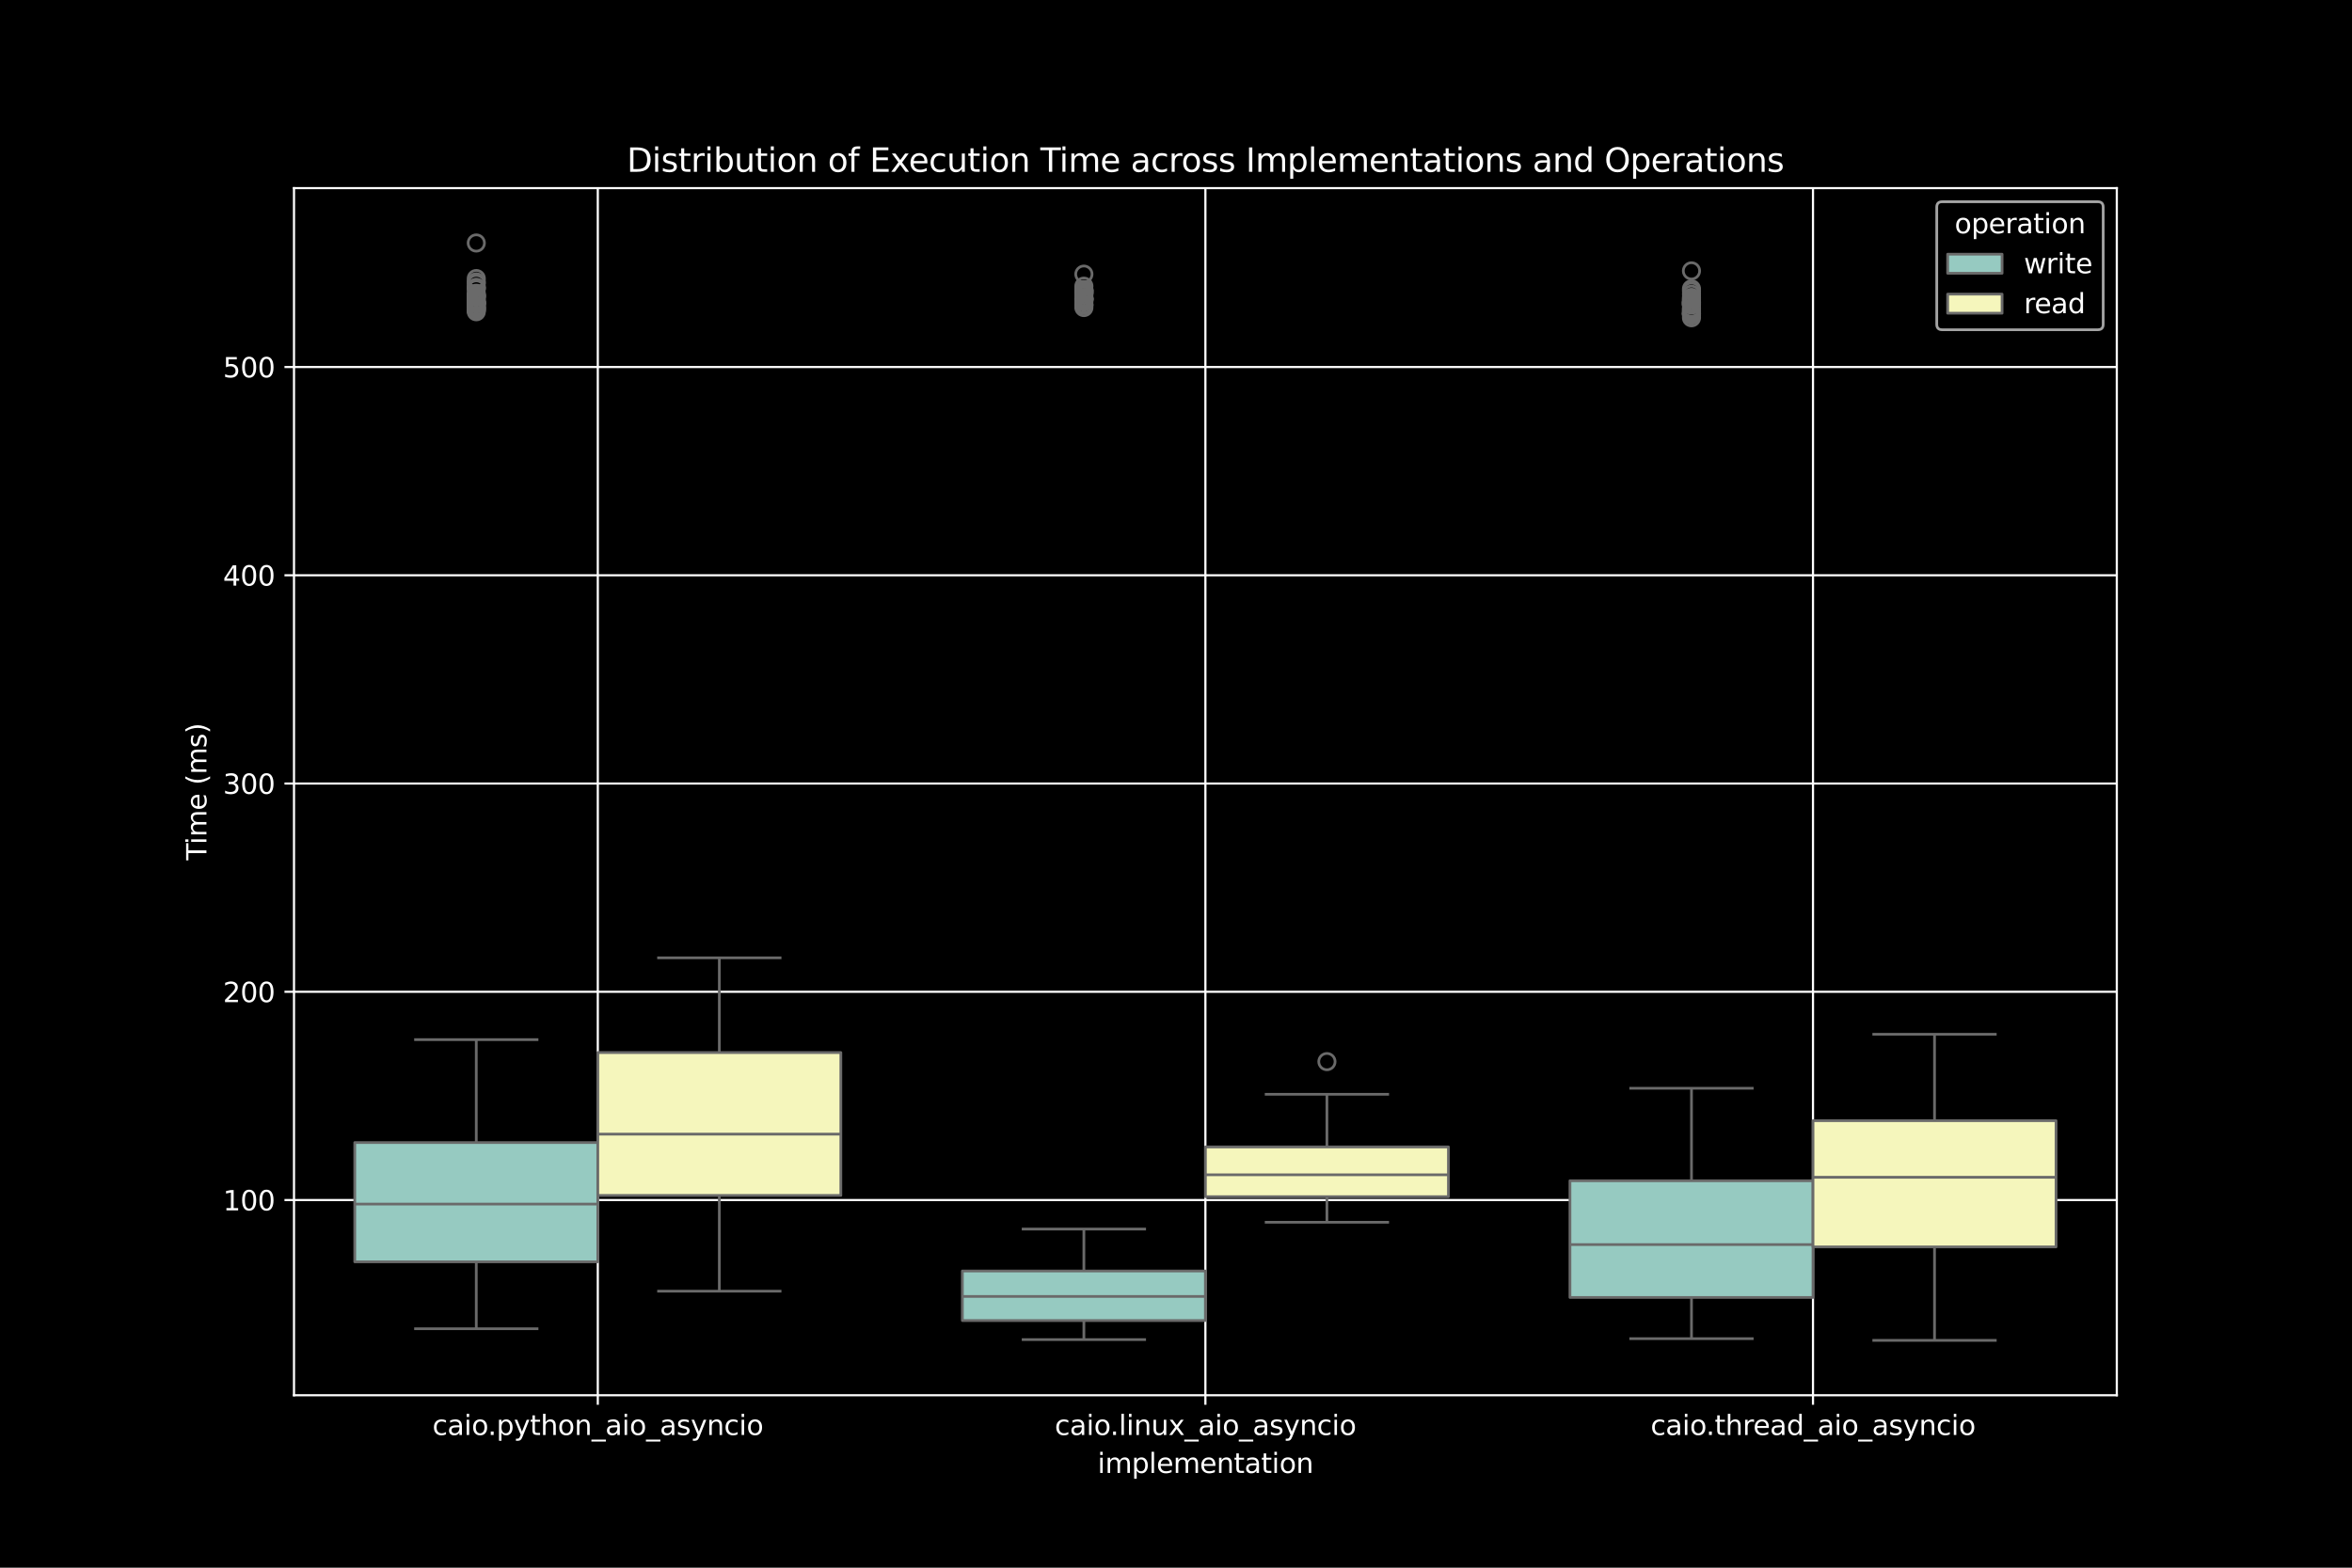<?xml version="1.0" encoding="utf-8" standalone="no"?>
<!DOCTYPE svg PUBLIC "-//W3C//DTD SVG 1.1//EN"
  "http://www.w3.org/Graphics/SVG/1.1/DTD/svg11.dtd">
<svg xmlns:xlink="http://www.w3.org/1999/xlink" width="864pt" height="576pt" viewBox="0 0 864 576" xmlns="http://www.w3.org/2000/svg" version="1.1">
 <defs>
  <style type="text/css">*{stroke-linejoin: round; stroke-linecap: butt}</style>
 </defs>
 <g id="figure_1">
  <g id="patch_1">
   <path d="M 0 576 
L 864 576 
L 864 0 
L 0 0 
z
"/>
  </g>
  <g id="axes_1">
   <g id="patch_2">
    <path d="M 108 512.64 
L 777.6 512.64 
L 777.6 69.12 
L 108 69.12 
z
"/>
   </g>
   <g id="patch_3">
    <path d="M 219.6 517.429 
L 219.6 517.429 
L 219.6 517.429 
L 219.6 517.429 
z
" clip-path="url(#pbfbbc18f3e)" style="fill: #96cac1; stroke: #6a6a6a; stroke-linejoin: miter"/>
   </g>
   <g id="patch_4">
    <path d="M 219.6 517.429 
L 219.6 517.429 
L 219.6 517.429 
L 219.6 517.429 
z
" clip-path="url(#pbfbbc18f3e)" style="fill: #f5f6bc; stroke: #6a6a6a; stroke-linejoin: miter"/>
   </g>
   <g id="matplotlib.axis_1">
    <g id="xtick_1">
     <g id="line2d_1">
      <path d="M 219.6 512.64 
L 219.6 69.12 
" clip-path="url(#pbfbbc18f3e)" style="fill: none; stroke: #ffffff; stroke-width: 0.8; stroke-linecap: square"/>
     </g>
     <g id="line2d_2">
      <defs>
       <path id="m6263dd789a" d="M 0 0 
L 0 3.5 
" style="stroke: #ffffff; stroke-width: 0.8"/>
      </defs>
      <g>
       <use xlink:href="#m6263dd789a" x="219.6" y="512.64" style="fill: #ffffff; stroke: #ffffff; stroke-width: 0.8"/>
      </g>
     </g>
     <g id="text_1">
      <!-- caio.python_aio_asyncio -->
      <g style="fill: #ffffff" transform="translate(158.839 527.238) scale(0.1 -0.1)">
       <defs>
        <path id="DejaVuSans-63" d="M 3122 3366 
L 3122 2828 
Q 2878 2963 2633 3030 
Q 2388 3097 2138 3097 
Q 1578 3097 1268 2742 
Q 959 2388 959 1747 
Q 959 1106 1268 751 
Q 1578 397 2138 397 
Q 2388 397 2633 464 
Q 2878 531 3122 666 
L 3122 134 
Q 2881 22 2623 -34 
Q 2366 -91 2075 -91 
Q 1284 -91 818 406 
Q 353 903 353 1747 
Q 353 2603 823 3093 
Q 1294 3584 2113 3584 
Q 2378 3584 2631 3529 
Q 2884 3475 3122 3366 
z
" transform="scale(0.016)"/>
        <path id="DejaVuSans-61" d="M 2194 1759 
Q 1497 1759 1228 1600 
Q 959 1441 959 1056 
Q 959 750 1161 570 
Q 1363 391 1709 391 
Q 2188 391 2477 730 
Q 2766 1069 2766 1631 
L 2766 1759 
L 2194 1759 
z
M 3341 1997 
L 3341 0 
L 2766 0 
L 2766 531 
Q 2569 213 2275 61 
Q 1981 -91 1556 -91 
Q 1019 -91 701 211 
Q 384 513 384 1019 
Q 384 1609 779 1909 
Q 1175 2209 1959 2209 
L 2766 2209 
L 2766 2266 
Q 2766 2663 2505 2880 
Q 2244 3097 1772 3097 
Q 1472 3097 1187 3025 
Q 903 2953 641 2809 
L 641 3341 
Q 956 3463 1253 3523 
Q 1550 3584 1831 3584 
Q 2591 3584 2966 3190 
Q 3341 2797 3341 1997 
z
" transform="scale(0.016)"/>
        <path id="DejaVuSans-69" d="M 603 3500 
L 1178 3500 
L 1178 0 
L 603 0 
L 603 3500 
z
M 603 4863 
L 1178 4863 
L 1178 4134 
L 603 4134 
L 603 4863 
z
" transform="scale(0.016)"/>
        <path id="DejaVuSans-6f" d="M 1959 3097 
Q 1497 3097 1228 2736 
Q 959 2375 959 1747 
Q 959 1119 1226 758 
Q 1494 397 1959 397 
Q 2419 397 2687 759 
Q 2956 1122 2956 1747 
Q 2956 2369 2687 2733 
Q 2419 3097 1959 3097 
z
M 1959 3584 
Q 2709 3584 3137 3096 
Q 3566 2609 3566 1747 
Q 3566 888 3137 398 
Q 2709 -91 1959 -91 
Q 1206 -91 779 398 
Q 353 888 353 1747 
Q 353 2609 779 3096 
Q 1206 3584 1959 3584 
z
" transform="scale(0.016)"/>
        <path id="DejaVuSans-2e" d="M 684 794 
L 1344 794 
L 1344 0 
L 684 0 
L 684 794 
z
" transform="scale(0.016)"/>
        <path id="DejaVuSans-70" d="M 1159 525 
L 1159 -1331 
L 581 -1331 
L 581 3500 
L 1159 3500 
L 1159 2969 
Q 1341 3281 1617 3432 
Q 1894 3584 2278 3584 
Q 2916 3584 3314 3078 
Q 3713 2572 3713 1747 
Q 3713 922 3314 415 
Q 2916 -91 2278 -91 
Q 1894 -91 1617 61 
Q 1341 213 1159 525 
z
M 3116 1747 
Q 3116 2381 2855 2742 
Q 2594 3103 2138 3103 
Q 1681 3103 1420 2742 
Q 1159 2381 1159 1747 
Q 1159 1113 1420 752 
Q 1681 391 2138 391 
Q 2594 391 2855 752 
Q 3116 1113 3116 1747 
z
" transform="scale(0.016)"/>
        <path id="DejaVuSans-79" d="M 2059 -325 
Q 1816 -950 1584 -1140 
Q 1353 -1331 966 -1331 
L 506 -1331 
L 506 -850 
L 844 -850 
Q 1081 -850 1212 -737 
Q 1344 -625 1503 -206 
L 1606 56 
L 191 3500 
L 800 3500 
L 1894 763 
L 2988 3500 
L 3597 3500 
L 2059 -325 
z
" transform="scale(0.016)"/>
        <path id="DejaVuSans-74" d="M 1172 4494 
L 1172 3500 
L 2356 3500 
L 2356 3053 
L 1172 3053 
L 1172 1153 
Q 1172 725 1289 603 
Q 1406 481 1766 481 
L 2356 481 
L 2356 0 
L 1766 0 
Q 1100 0 847 248 
Q 594 497 594 1153 
L 594 3053 
L 172 3053 
L 172 3500 
L 594 3500 
L 594 4494 
L 1172 4494 
z
" transform="scale(0.016)"/>
        <path id="DejaVuSans-68" d="M 3513 2113 
L 3513 0 
L 2938 0 
L 2938 2094 
Q 2938 2591 2744 2837 
Q 2550 3084 2163 3084 
Q 1697 3084 1428 2787 
Q 1159 2491 1159 1978 
L 1159 0 
L 581 0 
L 581 4863 
L 1159 4863 
L 1159 2956 
Q 1366 3272 1645 3428 
Q 1925 3584 2291 3584 
Q 2894 3584 3203 3211 
Q 3513 2838 3513 2113 
z
" transform="scale(0.016)"/>
        <path id="DejaVuSans-6e" d="M 3513 2113 
L 3513 0 
L 2938 0 
L 2938 2094 
Q 2938 2591 2744 2837 
Q 2550 3084 2163 3084 
Q 1697 3084 1428 2787 
Q 1159 2491 1159 1978 
L 1159 0 
L 581 0 
L 581 3500 
L 1159 3500 
L 1159 2956 
Q 1366 3272 1645 3428 
Q 1925 3584 2291 3584 
Q 2894 3584 3203 3211 
Q 3513 2838 3513 2113 
z
" transform="scale(0.016)"/>
        <path id="DejaVuSans-5f" d="M 3263 -1063 
L 3263 -1509 
L -63 -1509 
L -63 -1063 
L 3263 -1063 
z
" transform="scale(0.016)"/>
        <path id="DejaVuSans-73" d="M 2834 3397 
L 2834 2853 
Q 2591 2978 2328 3040 
Q 2066 3103 1784 3103 
Q 1356 3103 1142 2972 
Q 928 2841 928 2578 
Q 928 2378 1081 2264 
Q 1234 2150 1697 2047 
L 1894 2003 
Q 2506 1872 2764 1633 
Q 3022 1394 3022 966 
Q 3022 478 2636 193 
Q 2250 -91 1575 -91 
Q 1294 -91 989 -36 
Q 684 19 347 128 
L 347 722 
Q 666 556 975 473 
Q 1284 391 1588 391 
Q 1994 391 2212 530 
Q 2431 669 2431 922 
Q 2431 1156 2273 1281 
Q 2116 1406 1581 1522 
L 1381 1569 
Q 847 1681 609 1914 
Q 372 2147 372 2553 
Q 372 3047 722 3315 
Q 1072 3584 1716 3584 
Q 2034 3584 2315 3537 
Q 2597 3491 2834 3397 
z
" transform="scale(0.016)"/>
       </defs>
       <use xlink:href="#DejaVuSans-63"/>
       <use xlink:href="#DejaVuSans-61" x="54.98"/>
       <use xlink:href="#DejaVuSans-69" x="116.26"/>
       <use xlink:href="#DejaVuSans-6f" x="144.043"/>
       <use xlink:href="#DejaVuSans-2e" x="203.475"/>
       <use xlink:href="#DejaVuSans-70" x="235.262"/>
       <use xlink:href="#DejaVuSans-79" x="298.738"/>
       <use xlink:href="#DejaVuSans-74" x="357.918"/>
       <use xlink:href="#DejaVuSans-68" x="397.127"/>
       <use xlink:href="#DejaVuSans-6f" x="460.506"/>
       <use xlink:href="#DejaVuSans-6e" x="521.688"/>
       <use xlink:href="#DejaVuSans-5f" x="585.066"/>
       <use xlink:href="#DejaVuSans-61" x="635.066"/>
       <use xlink:href="#DejaVuSans-69" x="696.346"/>
       <use xlink:href="#DejaVuSans-6f" x="724.129"/>
       <use xlink:href="#DejaVuSans-5f" x="785.311"/>
       <use xlink:href="#DejaVuSans-61" x="835.311"/>
       <use xlink:href="#DejaVuSans-73" x="896.59"/>
       <use xlink:href="#DejaVuSans-79" x="948.689"/>
       <use xlink:href="#DejaVuSans-6e" x="1007.869"/>
       <use xlink:href="#DejaVuSans-63" x="1071.248"/>
       <use xlink:href="#DejaVuSans-69" x="1126.229"/>
       <use xlink:href="#DejaVuSans-6f" x="1154.012"/>
      </g>
     </g>
    </g>
    <g id="xtick_2">
     <g id="line2d_3">
      <path d="M 442.8 512.64 
L 442.8 69.12 
" clip-path="url(#pbfbbc18f3e)" style="fill: none; stroke: #ffffff; stroke-width: 0.8; stroke-linecap: square"/>
     </g>
     <g id="line2d_4">
      <g>
       <use xlink:href="#m6263dd789a" x="442.8" y="512.64" style="fill: #ffffff; stroke: #ffffff; stroke-width: 0.8"/>
      </g>
     </g>
     <g id="text_2">
      <!-- caio.linux_aio_asyncio -->
      <g style="fill: #ffffff" transform="translate(387.455 527.238) scale(0.1 -0.1)">
       <defs>
        <path id="DejaVuSans-6c" d="M 603 4863 
L 1178 4863 
L 1178 0 
L 603 0 
L 603 4863 
z
" transform="scale(0.016)"/>
        <path id="DejaVuSans-75" d="M 544 1381 
L 544 3500 
L 1119 3500 
L 1119 1403 
Q 1119 906 1312 657 
Q 1506 409 1894 409 
Q 2359 409 2629 706 
Q 2900 1003 2900 1516 
L 2900 3500 
L 3475 3500 
L 3475 0 
L 2900 0 
L 2900 538 
Q 2691 219 2414 64 
Q 2138 -91 1772 -91 
Q 1169 -91 856 284 
Q 544 659 544 1381 
z
M 1991 3584 
L 1991 3584 
z
" transform="scale(0.016)"/>
        <path id="DejaVuSans-78" d="M 3513 3500 
L 2247 1797 
L 3578 0 
L 2900 0 
L 1881 1375 
L 863 0 
L 184 0 
L 1544 1831 
L 300 3500 
L 978 3500 
L 1906 2253 
L 2834 3500 
L 3513 3500 
z
" transform="scale(0.016)"/>
       </defs>
       <use xlink:href="#DejaVuSans-63"/>
       <use xlink:href="#DejaVuSans-61" x="54.98"/>
       <use xlink:href="#DejaVuSans-69" x="116.26"/>
       <use xlink:href="#DejaVuSans-6f" x="144.043"/>
       <use xlink:href="#DejaVuSans-2e" x="203.475"/>
       <use xlink:href="#DejaVuSans-6c" x="235.262"/>
       <use xlink:href="#DejaVuSans-69" x="263.045"/>
       <use xlink:href="#DejaVuSans-6e" x="290.828"/>
       <use xlink:href="#DejaVuSans-75" x="354.207"/>
       <use xlink:href="#DejaVuSans-78" x="417.586"/>
       <use xlink:href="#DejaVuSans-5f" x="476.766"/>
       <use xlink:href="#DejaVuSans-61" x="526.766"/>
       <use xlink:href="#DejaVuSans-69" x="588.045"/>
       <use xlink:href="#DejaVuSans-6f" x="615.828"/>
       <use xlink:href="#DejaVuSans-5f" x="677.01"/>
       <use xlink:href="#DejaVuSans-61" x="727.01"/>
       <use xlink:href="#DejaVuSans-73" x="788.289"/>
       <use xlink:href="#DejaVuSans-79" x="840.389"/>
       <use xlink:href="#DejaVuSans-6e" x="899.568"/>
       <use xlink:href="#DejaVuSans-63" x="962.947"/>
       <use xlink:href="#DejaVuSans-69" x="1017.928"/>
       <use xlink:href="#DejaVuSans-6f" x="1045.711"/>
      </g>
     </g>
    </g>
    <g id="xtick_3">
     <g id="line2d_5">
      <path d="M 666 512.64 
L 666 69.12 
" clip-path="url(#pbfbbc18f3e)" style="fill: none; stroke: #ffffff; stroke-width: 0.8; stroke-linecap: square"/>
     </g>
     <g id="line2d_6">
      <g>
       <use xlink:href="#m6263dd789a" x="666" y="512.64" style="fill: #ffffff; stroke: #ffffff; stroke-width: 0.8"/>
      </g>
     </g>
     <g id="text_3">
      <!-- caio.thread_aio_asyncio -->
      <g style="fill: #ffffff" transform="translate(606.343 527.238) scale(0.1 -0.1)">
       <defs>
        <path id="DejaVuSans-72" d="M 2631 2963 
Q 2534 3019 2420 3045 
Q 2306 3072 2169 3072 
Q 1681 3072 1420 2755 
Q 1159 2438 1159 1844 
L 1159 0 
L 581 0 
L 581 3500 
L 1159 3500 
L 1159 2956 
Q 1341 3275 1631 3429 
Q 1922 3584 2338 3584 
Q 2397 3584 2469 3576 
Q 2541 3569 2628 3553 
L 2631 2963 
z
" transform="scale(0.016)"/>
        <path id="DejaVuSans-65" d="M 3597 1894 
L 3597 1613 
L 953 1613 
Q 991 1019 1311 708 
Q 1631 397 2203 397 
Q 2534 397 2845 478 
Q 3156 559 3463 722 
L 3463 178 
Q 3153 47 2828 -22 
Q 2503 -91 2169 -91 
Q 1331 -91 842 396 
Q 353 884 353 1716 
Q 353 2575 817 3079 
Q 1281 3584 2069 3584 
Q 2775 3584 3186 3129 
Q 3597 2675 3597 1894 
z
M 3022 2063 
Q 3016 2534 2758 2815 
Q 2500 3097 2075 3097 
Q 1594 3097 1305 2825 
Q 1016 2553 972 2059 
L 3022 2063 
z
" transform="scale(0.016)"/>
        <path id="DejaVuSans-64" d="M 2906 2969 
L 2906 4863 
L 3481 4863 
L 3481 0 
L 2906 0 
L 2906 525 
Q 2725 213 2448 61 
Q 2172 -91 1784 -91 
Q 1150 -91 751 415 
Q 353 922 353 1747 
Q 353 2572 751 3078 
Q 1150 3584 1784 3584 
Q 2172 3584 2448 3432 
Q 2725 3281 2906 2969 
z
M 947 1747 
Q 947 1113 1208 752 
Q 1469 391 1925 391 
Q 2381 391 2643 752 
Q 2906 1113 2906 1747 
Q 2906 2381 2643 2742 
Q 2381 3103 1925 3103 
Q 1469 3103 1208 2742 
Q 947 2381 947 1747 
z
" transform="scale(0.016)"/>
       </defs>
       <use xlink:href="#DejaVuSans-63"/>
       <use xlink:href="#DejaVuSans-61" x="54.98"/>
       <use xlink:href="#DejaVuSans-69" x="116.26"/>
       <use xlink:href="#DejaVuSans-6f" x="144.043"/>
       <use xlink:href="#DejaVuSans-2e" x="203.475"/>
       <use xlink:href="#DejaVuSans-74" x="235.262"/>
       <use xlink:href="#DejaVuSans-68" x="274.471"/>
       <use xlink:href="#DejaVuSans-72" x="337.85"/>
       <use xlink:href="#DejaVuSans-65" x="376.713"/>
       <use xlink:href="#DejaVuSans-61" x="438.236"/>
       <use xlink:href="#DejaVuSans-64" x="499.516"/>
       <use xlink:href="#DejaVuSans-5f" x="562.992"/>
       <use xlink:href="#DejaVuSans-61" x="612.992"/>
       <use xlink:href="#DejaVuSans-69" x="674.271"/>
       <use xlink:href="#DejaVuSans-6f" x="702.055"/>
       <use xlink:href="#DejaVuSans-5f" x="763.236"/>
       <use xlink:href="#DejaVuSans-61" x="813.236"/>
       <use xlink:href="#DejaVuSans-73" x="874.516"/>
       <use xlink:href="#DejaVuSans-79" x="926.615"/>
       <use xlink:href="#DejaVuSans-6e" x="985.795"/>
       <use xlink:href="#DejaVuSans-63" x="1049.174"/>
       <use xlink:href="#DejaVuSans-69" x="1104.154"/>
       <use xlink:href="#DejaVuSans-6f" x="1131.938"/>
      </g>
     </g>
    </g>
    <g id="text_4">
     <!-- implementation -->
     <g style="fill: #ffffff" transform="translate(403.184 541.195) scale(0.1 -0.1)">
      <defs>
       <path id="DejaVuSans-6d" d="M 3328 2828 
Q 3544 3216 3844 3400 
Q 4144 3584 4550 3584 
Q 5097 3584 5394 3201 
Q 5691 2819 5691 2113 
L 5691 0 
L 5113 0 
L 5113 2094 
Q 5113 2597 4934 2840 
Q 4756 3084 4391 3084 
Q 3944 3084 3684 2787 
Q 3425 2491 3425 1978 
L 3425 0 
L 2847 0 
L 2847 2094 
Q 2847 2600 2669 2842 
Q 2491 3084 2119 3084 
Q 1678 3084 1418 2786 
Q 1159 2488 1159 1978 
L 1159 0 
L 581 0 
L 581 3500 
L 1159 3500 
L 1159 2956 
Q 1356 3278 1631 3431 
Q 1906 3584 2284 3584 
Q 2666 3584 2933 3390 
Q 3200 3197 3328 2828 
z
" transform="scale(0.016)"/>
      </defs>
      <use xlink:href="#DejaVuSans-69"/>
      <use xlink:href="#DejaVuSans-6d" x="27.783"/>
      <use xlink:href="#DejaVuSans-70" x="125.195"/>
      <use xlink:href="#DejaVuSans-6c" x="188.672"/>
      <use xlink:href="#DejaVuSans-65" x="216.455"/>
      <use xlink:href="#DejaVuSans-6d" x="277.979"/>
      <use xlink:href="#DejaVuSans-65" x="375.391"/>
      <use xlink:href="#DejaVuSans-6e" x="436.914"/>
      <use xlink:href="#DejaVuSans-74" x="500.293"/>
      <use xlink:href="#DejaVuSans-61" x="539.502"/>
      <use xlink:href="#DejaVuSans-74" x="600.781"/>
      <use xlink:href="#DejaVuSans-69" x="639.99"/>
      <use xlink:href="#DejaVuSans-6f" x="667.773"/>
      <use xlink:href="#DejaVuSans-6e" x="728.955"/>
     </g>
    </g>
   </g>
   <g id="matplotlib.axis_2">
    <g id="ytick_1">
     <g id="line2d_7">
      <path d="M 108 440.914 
L 777.6 440.914 
" clip-path="url(#pbfbbc18f3e)" style="fill: none; stroke: #ffffff; stroke-width: 0.8; stroke-linecap: square"/>
     </g>
     <g id="line2d_8">
      <defs>
       <path id="m4f331d3259" d="M 0 0 
L -3.5 0 
" style="stroke: #ffffff; stroke-width: 0.8"/>
      </defs>
      <g>
       <use xlink:href="#m4f331d3259" x="108" y="440.914" style="fill: #ffffff; stroke: #ffffff; stroke-width: 0.8"/>
      </g>
     </g>
     <g id="text_5">
      <!-- 100 -->
      <g style="fill: #ffffff" transform="translate(81.912 444.713) scale(0.1 -0.1)">
       <defs>
        <path id="DejaVuSans-31" d="M 794 531 
L 1825 531 
L 1825 4091 
L 703 3866 
L 703 4441 
L 1819 4666 
L 2450 4666 
L 2450 531 
L 3481 531 
L 3481 0 
L 794 0 
L 794 531 
z
" transform="scale(0.016)"/>
        <path id="DejaVuSans-30" d="M 2034 4250 
Q 1547 4250 1301 3770 
Q 1056 3291 1056 2328 
Q 1056 1369 1301 889 
Q 1547 409 2034 409 
Q 2525 409 2770 889 
Q 3016 1369 3016 2328 
Q 3016 3291 2770 3770 
Q 2525 4250 2034 4250 
z
M 2034 4750 
Q 2819 4750 3233 4129 
Q 3647 3509 3647 2328 
Q 3647 1150 3233 529 
Q 2819 -91 2034 -91 
Q 1250 -91 836 529 
Q 422 1150 422 2328 
Q 422 3509 836 4129 
Q 1250 4750 2034 4750 
z
" transform="scale(0.016)"/>
       </defs>
       <use xlink:href="#DejaVuSans-31"/>
       <use xlink:href="#DejaVuSans-30" x="63.623"/>
       <use xlink:href="#DejaVuSans-30" x="127.246"/>
      </g>
     </g>
    </g>
    <g id="ytick_2">
     <g id="line2d_9">
      <path d="M 108 364.398 
L 777.6 364.398 
" clip-path="url(#pbfbbc18f3e)" style="fill: none; stroke: #ffffff; stroke-width: 0.8; stroke-linecap: square"/>
     </g>
     <g id="line2d_10">
      <g>
       <use xlink:href="#m4f331d3259" x="108" y="364.398" style="fill: #ffffff; stroke: #ffffff; stroke-width: 0.8"/>
      </g>
     </g>
     <g id="text_6">
      <!-- 200 -->
      <g style="fill: #ffffff" transform="translate(81.912 368.197) scale(0.1 -0.1)">
       <defs>
        <path id="DejaVuSans-32" d="M 1228 531 
L 3431 531 
L 3431 0 
L 469 0 
L 469 531 
Q 828 903 1448 1529 
Q 2069 2156 2228 2338 
Q 2531 2678 2651 2914 
Q 2772 3150 2772 3378 
Q 2772 3750 2511 3984 
Q 2250 4219 1831 4219 
Q 1534 4219 1204 4116 
Q 875 4013 500 3803 
L 500 4441 
Q 881 4594 1212 4672 
Q 1544 4750 1819 4750 
Q 2544 4750 2975 4387 
Q 3406 4025 3406 3419 
Q 3406 3131 3298 2873 
Q 3191 2616 2906 2266 
Q 2828 2175 2409 1742 
Q 1991 1309 1228 531 
z
" transform="scale(0.016)"/>
       </defs>
       <use xlink:href="#DejaVuSans-32"/>
       <use xlink:href="#DejaVuSans-30" x="63.623"/>
       <use xlink:href="#DejaVuSans-30" x="127.246"/>
      </g>
     </g>
    </g>
    <g id="ytick_3">
     <g id="line2d_11">
      <path d="M 108 287.882 
L 777.6 287.882 
" clip-path="url(#pbfbbc18f3e)" style="fill: none; stroke: #ffffff; stroke-width: 0.8; stroke-linecap: square"/>
     </g>
     <g id="line2d_12">
      <g>
       <use xlink:href="#m4f331d3259" x="108" y="287.882" style="fill: #ffffff; stroke: #ffffff; stroke-width: 0.8"/>
      </g>
     </g>
     <g id="text_7">
      <!-- 300 -->
      <g style="fill: #ffffff" transform="translate(81.912 291.681) scale(0.1 -0.1)">
       <defs>
        <path id="DejaVuSans-33" d="M 2597 2516 
Q 3050 2419 3304 2112 
Q 3559 1806 3559 1356 
Q 3559 666 3084 287 
Q 2609 -91 1734 -91 
Q 1441 -91 1130 -33 
Q 819 25 488 141 
L 488 750 
Q 750 597 1062 519 
Q 1375 441 1716 441 
Q 2309 441 2620 675 
Q 2931 909 2931 1356 
Q 2931 1769 2642 2001 
Q 2353 2234 1838 2234 
L 1294 2234 
L 1294 2753 
L 1863 2753 
Q 2328 2753 2575 2939 
Q 2822 3125 2822 3475 
Q 2822 3834 2567 4026 
Q 2313 4219 1838 4219 
Q 1578 4219 1281 4162 
Q 984 4106 628 3988 
L 628 4550 
Q 988 4650 1302 4700 
Q 1616 4750 1894 4750 
Q 2613 4750 3031 4423 
Q 3450 4097 3450 3541 
Q 3450 3153 3228 2886 
Q 3006 2619 2597 2516 
z
" transform="scale(0.016)"/>
       </defs>
       <use xlink:href="#DejaVuSans-33"/>
       <use xlink:href="#DejaVuSans-30" x="63.623"/>
       <use xlink:href="#DejaVuSans-30" x="127.246"/>
      </g>
     </g>
    </g>
    <g id="ytick_4">
     <g id="line2d_13">
      <path d="M 108 211.366 
L 777.6 211.366 
" clip-path="url(#pbfbbc18f3e)" style="fill: none; stroke: #ffffff; stroke-width: 0.8; stroke-linecap: square"/>
     </g>
     <g id="line2d_14">
      <g>
       <use xlink:href="#m4f331d3259" x="108" y="211.366" style="fill: #ffffff; stroke: #ffffff; stroke-width: 0.8"/>
      </g>
     </g>
     <g id="text_8">
      <!-- 400 -->
      <g style="fill: #ffffff" transform="translate(81.912 215.165) scale(0.1 -0.1)">
       <defs>
        <path id="DejaVuSans-34" d="M 2419 4116 
L 825 1625 
L 2419 1625 
L 2419 4116 
z
M 2253 4666 
L 3047 4666 
L 3047 1625 
L 3713 1625 
L 3713 1100 
L 3047 1100 
L 3047 0 
L 2419 0 
L 2419 1100 
L 313 1100 
L 313 1709 
L 2253 4666 
z
" transform="scale(0.016)"/>
       </defs>
       <use xlink:href="#DejaVuSans-34"/>
       <use xlink:href="#DejaVuSans-30" x="63.623"/>
       <use xlink:href="#DejaVuSans-30" x="127.246"/>
      </g>
     </g>
    </g>
    <g id="ytick_5">
     <g id="line2d_15">
      <path d="M 108 134.851 
L 777.6 134.851 
" clip-path="url(#pbfbbc18f3e)" style="fill: none; stroke: #ffffff; stroke-width: 0.8; stroke-linecap: square"/>
     </g>
     <g id="line2d_16">
      <g>
       <use xlink:href="#m4f331d3259" x="108" y="134.851" style="fill: #ffffff; stroke: #ffffff; stroke-width: 0.8"/>
      </g>
     </g>
     <g id="text_9">
      <!-- 500 -->
      <g style="fill: #ffffff" transform="translate(81.912 138.65) scale(0.1 -0.1)">
       <defs>
        <path id="DejaVuSans-35" d="M 691 4666 
L 3169 4666 
L 3169 4134 
L 1269 4134 
L 1269 2991 
Q 1406 3038 1543 3061 
Q 1681 3084 1819 3084 
Q 2600 3084 3056 2656 
Q 3513 2228 3513 1497 
Q 3513 744 3044 326 
Q 2575 -91 1722 -91 
Q 1428 -91 1123 -41 
Q 819 9 494 109 
L 494 744 
Q 775 591 1075 516 
Q 1375 441 1709 441 
Q 2250 441 2565 725 
Q 2881 1009 2881 1497 
Q 2881 1984 2565 2268 
Q 2250 2553 1709 2553 
Q 1456 2553 1204 2497 
Q 953 2441 691 2322 
L 691 4666 
z
" transform="scale(0.016)"/>
       </defs>
       <use xlink:href="#DejaVuSans-35"/>
       <use xlink:href="#DejaVuSans-30" x="63.623"/>
       <use xlink:href="#DejaVuSans-30" x="127.246"/>
      </g>
     </g>
    </g>
    <g id="text_10">
     <!-- Time (ms) -->
     <g style="fill: #ffffff" transform="translate(75.833 316.079) rotate(-90) scale(0.1 -0.1)">
      <defs>
       <path id="DejaVuSans-54" d="M -19 4666 
L 3928 4666 
L 3928 4134 
L 2272 4134 
L 2272 0 
L 1638 0 
L 1638 4134 
L -19 4134 
L -19 4666 
z
" transform="scale(0.016)"/>
       <path id="DejaVuSans-20" transform="scale(0.016)"/>
       <path id="DejaVuSans-28" d="M 1984 4856 
Q 1566 4138 1362 3434 
Q 1159 2731 1159 2009 
Q 1159 1288 1364 580 
Q 1569 -128 1984 -844 
L 1484 -844 
Q 1016 -109 783 600 
Q 550 1309 550 2009 
Q 550 2706 781 3412 
Q 1013 4119 1484 4856 
L 1984 4856 
z
" transform="scale(0.016)"/>
       <path id="DejaVuSans-29" d="M 513 4856 
L 1013 4856 
Q 1481 4119 1714 3412 
Q 1947 2706 1947 2009 
Q 1947 1309 1714 600 
Q 1481 -109 1013 -844 
L 513 -844 
Q 928 -128 1133 580 
Q 1338 1288 1338 2009 
Q 1338 2731 1133 3434 
Q 928 4138 513 4856 
z
" transform="scale(0.016)"/>
      </defs>
      <use xlink:href="#DejaVuSans-54"/>
      <use xlink:href="#DejaVuSans-69" x="57.959"/>
      <use xlink:href="#DejaVuSans-6d" x="85.742"/>
      <use xlink:href="#DejaVuSans-65" x="183.154"/>
      <use xlink:href="#DejaVuSans-20" x="244.678"/>
      <use xlink:href="#DejaVuSans-28" x="276.465"/>
      <use xlink:href="#DejaVuSans-6d" x="315.479"/>
      <use xlink:href="#DejaVuSans-73" x="412.891"/>
      <use xlink:href="#DejaVuSans-29" x="464.99"/>
     </g>
    </g>
   </g>
   <g id="patch_5">
    <path d="M 130.32 463.619 
L 219.6 463.619 
L 219.6 419.802 
L 130.32 419.802 
L 130.32 463.619 
z
" clip-path="url(#pbfbbc18f3e)" style="fill: #96cac1; stroke: #6a6a6a; stroke-linejoin: miter"/>
   </g>
   <g id="line2d_17">
    <path d="M 174.96 463.619 
L 174.96 488.203 
" clip-path="url(#pbfbbc18f3e)" style="fill: none; stroke: #6a6a6a"/>
   </g>
   <g id="line2d_18">
    <path d="M 174.96 419.802 
L 174.96 381.978 
" clip-path="url(#pbfbbc18f3e)" style="fill: none; stroke: #6a6a6a"/>
   </g>
   <g id="line2d_19">
    <path d="M 152.64 488.203 
L 197.28 488.203 
" clip-path="url(#pbfbbc18f3e)" style="fill: none; stroke: #6a6a6a; stroke-linecap: square"/>
   </g>
   <g id="line2d_20">
    <path d="M 152.64 381.978 
L 197.28 381.978 
" clip-path="url(#pbfbbc18f3e)" style="fill: none; stroke: #6a6a6a; stroke-linecap: square"/>
   </g>
   <g id="line2d_21">
    <defs>
     <path id="m82571025c4" d="M 0 3 
C 0.796 3 1.559 2.684 2.121 2.121 
C 2.684 1.559 3 0.796 3 0 
C 3 -0.796 2.684 -1.559 2.121 -2.121 
C 1.559 -2.684 0.796 -3 0 -3 
C -0.796 -3 -1.559 -2.684 -2.121 -2.121 
C -2.684 -1.559 -3 -0.796 -3 0 
C -3 0.796 -2.684 1.559 -2.121 2.121 
C -1.559 2.684 -0.796 3 0 3 
z
" style="stroke: #6a6a6a"/>
    </defs>
    <g clip-path="url(#pbfbbc18f3e)">
     <use xlink:href="#m82571025c4" x="174.96" y="110.634" style="fill-opacity: 0; stroke: #6a6a6a"/>
     <use xlink:href="#m82571025c4" x="174.96" y="102.344" style="fill-opacity: 0; stroke: #6a6a6a"/>
     <use xlink:href="#m82571025c4" x="174.96" y="108.609" style="fill-opacity: 0; stroke: #6a6a6a"/>
     <use xlink:href="#m82571025c4" x="174.96" y="111.415" style="fill-opacity: 0; stroke: #6a6a6a"/>
     <use xlink:href="#m82571025c4" x="174.96" y="107.747" style="fill-opacity: 0; stroke: #6a6a6a"/>
     <use xlink:href="#m82571025c4" x="174.96" y="109.221" style="fill-opacity: 0; stroke: #6a6a6a"/>
     <use xlink:href="#m82571025c4" x="174.96" y="104.192" style="fill-opacity: 0; stroke: #6a6a6a"/>
     <use xlink:href="#m82571025c4" x="174.96" y="111.435" style="fill-opacity: 0; stroke: #6a6a6a"/>
     <use xlink:href="#m82571025c4" x="174.96" y="111.695" style="fill-opacity: 0; stroke: #6a6a6a"/>
     <use xlink:href="#m82571025c4" x="174.96" y="111.295" style="fill-opacity: 0; stroke: #6a6a6a"/>
     <use xlink:href="#m82571025c4" x="174.96" y="105.582" style="fill-opacity: 0; stroke: #6a6a6a"/>
     <use xlink:href="#m82571025c4" x="174.96" y="113.994" style="fill-opacity: 0; stroke: #6a6a6a"/>
     <use xlink:href="#m82571025c4" x="174.96" y="112.765" style="fill-opacity: 0; stroke: #6a6a6a"/>
     <use xlink:href="#m82571025c4" x="174.96" y="111.342" style="fill-opacity: 0; stroke: #6a6a6a"/>
     <use xlink:href="#m82571025c4" x="174.96" y="110.064" style="fill-opacity: 0; stroke: #6a6a6a"/>
     <use xlink:href="#m82571025c4" x="174.96" y="112.511" style="fill-opacity: 0; stroke: #6a6a6a"/>
     <use xlink:href="#m82571025c4" x="174.96" y="111.121" style="fill-opacity: 0; stroke: #6a6a6a"/>
     <use xlink:href="#m82571025c4" x="174.96" y="114.543" style="fill-opacity: 0; stroke: #6a6a6a"/>
     <use xlink:href="#m82571025c4" x="174.96" y="113.227" style="fill-opacity: 0; stroke: #6a6a6a"/>
     <use xlink:href="#m82571025c4" x="174.96" y="113.828" style="fill-opacity: 0; stroke: #6a6a6a"/>
     <use xlink:href="#m82571025c4" x="174.96" y="106.188" style="fill-opacity: 0; stroke: #6a6a6a"/>
     <use xlink:href="#m82571025c4" x="174.96" y="112.966" style="fill-opacity: 0; stroke: #6a6a6a"/>
     <use xlink:href="#m82571025c4" x="174.96" y="108.415" style="fill-opacity: 0; stroke: #6a6a6a"/>
     <use xlink:href="#m82571025c4" x="174.96" y="108.782" style="fill-opacity: 0; stroke: #6a6a6a"/>
     <use xlink:href="#m82571025c4" x="174.96" y="113.542" style="fill-opacity: 0; stroke: #6a6a6a"/>
     <use xlink:href="#m82571025c4" x="174.96" y="89.28" style="fill-opacity: 0; stroke: #6a6a6a"/>
     <use xlink:href="#m82571025c4" x="174.96" y="103.569" style="fill-opacity: 0; stroke: #6a6a6a"/>
     <use xlink:href="#m82571025c4" x="174.96" y="111.324" style="fill-opacity: 0; stroke: #6a6a6a"/>
     <use xlink:href="#m82571025c4" x="174.96" y="105.695" style="fill-opacity: 0; stroke: #6a6a6a"/>
     <use xlink:href="#m82571025c4" x="174.96" y="108.942" style="fill-opacity: 0; stroke: #6a6a6a"/>
    </g>
   </g>
   <g id="patch_6">
    <path d="M 353.52 485.195 
L 442.8 485.195 
L 442.8 466.981 
L 353.52 466.981 
L 353.52 485.195 
z
" clip-path="url(#pbfbbc18f3e)" style="fill: #96cac1; stroke: #6a6a6a; stroke-linejoin: miter"/>
   </g>
   <g id="line2d_22">
    <path d="M 398.16 485.195 
L 398.16 492.199 
" clip-path="url(#pbfbbc18f3e)" style="fill: none; stroke: #6a6a6a"/>
   </g>
   <g id="line2d_23">
    <path d="M 398.16 466.981 
L 398.16 451.586 
" clip-path="url(#pbfbbc18f3e)" style="fill: none; stroke: #6a6a6a"/>
   </g>
   <g id="line2d_24">
    <path d="M 375.84 492.199 
L 420.48 492.199 
" clip-path="url(#pbfbbc18f3e)" style="fill: none; stroke: #6a6a6a; stroke-linecap: square"/>
   </g>
   <g id="line2d_25">
    <path d="M 375.84 451.586 
L 420.48 451.586 
" clip-path="url(#pbfbbc18f3e)" style="fill: none; stroke: #6a6a6a; stroke-linecap: square"/>
   </g>
   <g id="line2d_26">
    <g clip-path="url(#pbfbbc18f3e)">
     <use xlink:href="#m82571025c4" x="398.16" y="113.002" style="fill-opacity: 0; stroke: #6a6a6a"/>
     <use xlink:href="#m82571025c4" x="398.16" y="110.98" style="fill-opacity: 0; stroke: #6a6a6a"/>
     <use xlink:href="#m82571025c4" x="398.16" y="108.486" style="fill-opacity: 0; stroke: #6a6a6a"/>
     <use xlink:href="#m82571025c4" x="398.16" y="109.598" style="fill-opacity: 0; stroke: #6a6a6a"/>
     <use xlink:href="#m82571025c4" x="398.16" y="109.958" style="fill-opacity: 0; stroke: #6a6a6a"/>
     <use xlink:href="#m82571025c4" x="398.16" y="110.287" style="fill-opacity: 0; stroke: #6a6a6a"/>
     <use xlink:href="#m82571025c4" x="398.16" y="109.846" style="fill-opacity: 0; stroke: #6a6a6a"/>
     <use xlink:href="#m82571025c4" x="398.16" y="100.726" style="fill-opacity: 0; stroke: #6a6a6a"/>
     <use xlink:href="#m82571025c4" x="398.16" y="106.367" style="fill-opacity: 0; stroke: #6a6a6a"/>
     <use xlink:href="#m82571025c4" x="398.16" y="109.708" style="fill-opacity: 0; stroke: #6a6a6a"/>
     <use xlink:href="#m82571025c4" x="398.16" y="106.677" style="fill-opacity: 0; stroke: #6a6a6a"/>
     <use xlink:href="#m82571025c4" x="398.16" y="110.03" style="fill-opacity: 0; stroke: #6a6a6a"/>
     <use xlink:href="#m82571025c4" x="398.16" y="107.732" style="fill-opacity: 0; stroke: #6a6a6a"/>
     <use xlink:href="#m82571025c4" x="398.16" y="112.125" style="fill-opacity: 0; stroke: #6a6a6a"/>
     <use xlink:href="#m82571025c4" x="398.16" y="107.751" style="fill-opacity: 0; stroke: #6a6a6a"/>
     <use xlink:href="#m82571025c4" x="398.16" y="109.901" style="fill-opacity: 0; stroke: #6a6a6a"/>
     <use xlink:href="#m82571025c4" x="398.16" y="109.755" style="fill-opacity: 0; stroke: #6a6a6a"/>
     <use xlink:href="#m82571025c4" x="398.16" y="106.493" style="fill-opacity: 0; stroke: #6a6a6a"/>
     <use xlink:href="#m82571025c4" x="398.16" y="106.98" style="fill-opacity: 0; stroke: #6a6a6a"/>
     <use xlink:href="#m82571025c4" x="398.16" y="109.254" style="fill-opacity: 0; stroke: #6a6a6a"/>
     <use xlink:href="#m82571025c4" x="398.16" y="105.149" style="fill-opacity: 0; stroke: #6a6a6a"/>
     <use xlink:href="#m82571025c4" x="398.16" y="107.641" style="fill-opacity: 0; stroke: #6a6a6a"/>
     <use xlink:href="#m82571025c4" x="398.16" y="107.698" style="fill-opacity: 0; stroke: #6a6a6a"/>
     <use xlink:href="#m82571025c4" x="398.16" y="111.922" style="fill-opacity: 0; stroke: #6a6a6a"/>
     <use xlink:href="#m82571025c4" x="398.16" y="106.837" style="fill-opacity: 0; stroke: #6a6a6a"/>
     <use xlink:href="#m82571025c4" x="398.16" y="112.057" style="fill-opacity: 0; stroke: #6a6a6a"/>
     <use xlink:href="#m82571025c4" x="398.16" y="107.359" style="fill-opacity: 0; stroke: #6a6a6a"/>
     <use xlink:href="#m82571025c4" x="398.16" y="110.295" style="fill-opacity: 0; stroke: #6a6a6a"/>
     <use xlink:href="#m82571025c4" x="398.16" y="107.062" style="fill-opacity: 0; stroke: #6a6a6a"/>
     <use xlink:href="#m82571025c4" x="398.16" y="106.828" style="fill-opacity: 0; stroke: #6a6a6a"/>
    </g>
   </g>
   <g id="patch_7">
    <path d="M 576.72 476.709 
L 666 476.709 
L 666 433.828 
L 576.72 433.828 
L 576.72 476.709 
z
" clip-path="url(#pbfbbc18f3e)" style="fill: #96cac1; stroke: #6a6a6a; stroke-linejoin: miter"/>
   </g>
   <g id="line2d_27">
    <path d="M 621.36 476.709 
L 621.36 491.854 
" clip-path="url(#pbfbbc18f3e)" style="fill: none; stroke: #6a6a6a"/>
   </g>
   <g id="line2d_28">
    <path d="M 621.36 433.828 
L 621.36 399.848 
" clip-path="url(#pbfbbc18f3e)" style="fill: none; stroke: #6a6a6a"/>
   </g>
   <g id="line2d_29">
    <path d="M 599.04 491.854 
L 643.68 491.854 
" clip-path="url(#pbfbbc18f3e)" style="fill: none; stroke: #6a6a6a; stroke-linecap: square"/>
   </g>
   <g id="line2d_30">
    <path d="M 599.04 399.848 
L 643.68 399.848 
" clip-path="url(#pbfbbc18f3e)" style="fill: none; stroke: #6a6a6a; stroke-linecap: square"/>
   </g>
   <g id="line2d_31">
    <g clip-path="url(#pbfbbc18f3e)">
     <use xlink:href="#m82571025c4" x="621.36" y="115.192" style="fill-opacity: 0; stroke: #6a6a6a"/>
     <use xlink:href="#m82571025c4" x="621.36" y="110.729" style="fill-opacity: 0; stroke: #6a6a6a"/>
     <use xlink:href="#m82571025c4" x="621.36" y="111.536" style="fill-opacity: 0; stroke: #6a6a6a"/>
     <use xlink:href="#m82571025c4" x="621.36" y="114.745" style="fill-opacity: 0; stroke: #6a6a6a"/>
     <use xlink:href="#m82571025c4" x="621.36" y="106.141" style="fill-opacity: 0; stroke: #6a6a6a"/>
     <use xlink:href="#m82571025c4" x="621.36" y="111.138" style="fill-opacity: 0; stroke: #6a6a6a"/>
     <use xlink:href="#m82571025c4" x="621.36" y="111.05" style="fill-opacity: 0; stroke: #6a6a6a"/>
     <use xlink:href="#m82571025c4" x="621.36" y="113.559" style="fill-opacity: 0; stroke: #6a6a6a"/>
     <use xlink:href="#m82571025c4" x="621.36" y="113.166" style="fill-opacity: 0; stroke: #6a6a6a"/>
     <use xlink:href="#m82571025c4" x="621.36" y="116.754" style="fill-opacity: 0; stroke: #6a6a6a"/>
     <use xlink:href="#m82571025c4" x="621.36" y="108.111" style="fill-opacity: 0; stroke: #6a6a6a"/>
     <use xlink:href="#m82571025c4" x="621.36" y="115.833" style="fill-opacity: 0; stroke: #6a6a6a"/>
     <use xlink:href="#m82571025c4" x="621.36" y="111.799" style="fill-opacity: 0; stroke: #6a6a6a"/>
     <use xlink:href="#m82571025c4" x="621.36" y="115.312" style="fill-opacity: 0; stroke: #6a6a6a"/>
     <use xlink:href="#m82571025c4" x="621.36" y="111.939" style="fill-opacity: 0; stroke: #6a6a6a"/>
     <use xlink:href="#m82571025c4" x="621.36" y="114.322" style="fill-opacity: 0; stroke: #6a6a6a"/>
     <use xlink:href="#m82571025c4" x="621.36" y="112.076" style="fill-opacity: 0; stroke: #6a6a6a"/>
     <use xlink:href="#m82571025c4" x="621.36" y="106.982" style="fill-opacity: 0; stroke: #6a6a6a"/>
     <use xlink:href="#m82571025c4" x="621.36" y="109.261" style="fill-opacity: 0; stroke: #6a6a6a"/>
     <use xlink:href="#m82571025c4" x="621.36" y="109.881" style="fill-opacity: 0; stroke: #6a6a6a"/>
     <use xlink:href="#m82571025c4" x="621.36" y="115.421" style="fill-opacity: 0; stroke: #6a6a6a"/>
     <use xlink:href="#m82571025c4" x="621.36" y="111.937" style="fill-opacity: 0; stroke: #6a6a6a"/>
     <use xlink:href="#m82571025c4" x="621.36" y="114.056" style="fill-opacity: 0; stroke: #6a6a6a"/>
     <use xlink:href="#m82571025c4" x="621.36" y="114.991" style="fill-opacity: 0; stroke: #6a6a6a"/>
     <use xlink:href="#m82571025c4" x="621.36" y="111.369" style="fill-opacity: 0; stroke: #6a6a6a"/>
     <use xlink:href="#m82571025c4" x="621.36" y="115.276" style="fill-opacity: 0; stroke: #6a6a6a"/>
     <use xlink:href="#m82571025c4" x="621.36" y="110.91" style="fill-opacity: 0; stroke: #6a6a6a"/>
     <use xlink:href="#m82571025c4" x="621.36" y="111.104" style="fill-opacity: 0; stroke: #6a6a6a"/>
     <use xlink:href="#m82571025c4" x="621.36" y="99.526" style="fill-opacity: 0; stroke: #6a6a6a"/>
     <use xlink:href="#m82571025c4" x="621.36" y="110.106" style="fill-opacity: 0; stroke: #6a6a6a"/>
    </g>
   </g>
   <g id="patch_8">
    <path d="M 219.6 439.222 
L 308.88 439.222 
L 308.88 386.73 
L 219.6 386.73 
L 219.6 439.222 
z
" clip-path="url(#pbfbbc18f3e)" style="fill: #f5f6bc; stroke: #6a6a6a; stroke-linejoin: miter"/>
   </g>
   <g id="line2d_32">
    <path d="M 264.24 439.222 
L 264.24 474.408 
" clip-path="url(#pbfbbc18f3e)" style="fill: none; stroke: #6a6a6a"/>
   </g>
   <g id="line2d_33">
    <path d="M 264.24 386.73 
L 264.24 351.919 
" clip-path="url(#pbfbbc18f3e)" style="fill: none; stroke: #6a6a6a"/>
   </g>
   <g id="line2d_34">
    <path d="M 241.92 474.408 
L 286.56 474.408 
" clip-path="url(#pbfbbc18f3e)" style="fill: none; stroke: #6a6a6a; stroke-linecap: square"/>
   </g>
   <g id="line2d_35">
    <path d="M 241.92 351.919 
L 286.56 351.919 
" clip-path="url(#pbfbbc18f3e)" style="fill: none; stroke: #6a6a6a; stroke-linecap: square"/>
   </g>
   <g id="line2d_36"/>
   <g id="patch_9">
    <path d="M 442.8 439.689 
L 532.08 439.689 
L 532.08 421.403 
L 442.8 421.403 
L 442.8 439.689 
z
" clip-path="url(#pbfbbc18f3e)" style="fill: #f5f6bc; stroke: #6a6a6a; stroke-linejoin: miter"/>
   </g>
   <g id="line2d_37">
    <path d="M 487.44 439.689 
L 487.44 449.082 
" clip-path="url(#pbfbbc18f3e)" style="fill: none; stroke: #6a6a6a"/>
   </g>
   <g id="line2d_38">
    <path d="M 487.44 421.403 
L 487.44 402.058 
" clip-path="url(#pbfbbc18f3e)" style="fill: none; stroke: #6a6a6a"/>
   </g>
   <g id="line2d_39">
    <path d="M 465.12 449.082 
L 509.76 449.082 
" clip-path="url(#pbfbbc18f3e)" style="fill: none; stroke: #6a6a6a; stroke-linecap: square"/>
   </g>
   <g id="line2d_40">
    <path d="M 465.12 402.058 
L 509.76 402.058 
" clip-path="url(#pbfbbc18f3e)" style="fill: none; stroke: #6a6a6a; stroke-linecap: square"/>
   </g>
   <g id="line2d_41">
    <g clip-path="url(#pbfbbc18f3e)">
     <use xlink:href="#m82571025c4" x="487.44" y="390.061" style="fill-opacity: 0; stroke: #6a6a6a"/>
    </g>
   </g>
   <g id="patch_10">
    <path d="M 666 458.135 
L 755.28 458.135 
L 755.28 411.764 
L 666 411.764 
L 666 458.135 
z
" clip-path="url(#pbfbbc18f3e)" style="fill: #f5f6bc; stroke: #6a6a6a; stroke-linejoin: miter"/>
   </g>
   <g id="line2d_42">
    <path d="M 710.64 458.135 
L 710.64 492.48 
" clip-path="url(#pbfbbc18f3e)" style="fill: none; stroke: #6a6a6a"/>
   </g>
   <g id="line2d_43">
    <path d="M 710.64 411.764 
L 710.64 380.006 
" clip-path="url(#pbfbbc18f3e)" style="fill: none; stroke: #6a6a6a"/>
   </g>
   <g id="line2d_44">
    <path d="M 688.32 492.48 
L 732.96 492.48 
" clip-path="url(#pbfbbc18f3e)" style="fill: none; stroke: #6a6a6a; stroke-linecap: square"/>
   </g>
   <g id="line2d_45">
    <path d="M 688.32 380.006 
L 732.96 380.006 
" clip-path="url(#pbfbbc18f3e)" style="fill: none; stroke: #6a6a6a; stroke-linecap: square"/>
   </g>
   <g id="line2d_46"/>
   <g id="line2d_47">
    <path d="M 130.32 442.4 
L 219.6 442.4 
" clip-path="url(#pbfbbc18f3e)" style="fill: none; stroke: #6a6a6a"/>
   </g>
   <g id="line2d_48">
    <path d="M 353.52 476.335 
L 442.8 476.335 
" clip-path="url(#pbfbbc18f3e)" style="fill: none; stroke: #6a6a6a"/>
   </g>
   <g id="line2d_49">
    <path d="M 576.72 457.294 
L 666 457.294 
" clip-path="url(#pbfbbc18f3e)" style="fill: none; stroke: #6a6a6a"/>
   </g>
   <g id="line2d_50">
    <path d="M 219.6 416.701 
L 308.88 416.701 
" clip-path="url(#pbfbbc18f3e)" style="fill: none; stroke: #6a6a6a"/>
   </g>
   <g id="line2d_51">
    <path d="M 442.8 431.637 
L 532.08 431.637 
" clip-path="url(#pbfbbc18f3e)" style="fill: none; stroke: #6a6a6a"/>
   </g>
   <g id="line2d_52">
    <path d="M 666 432.555 
L 755.28 432.555 
" clip-path="url(#pbfbbc18f3e)" style="fill: none; stroke: #6a6a6a"/>
   </g>
   <g id="patch_11">
    <path d="M 108 512.64 
L 108 69.12 
" style="fill: none; stroke: #ffffff; stroke-width: 0.8; stroke-linejoin: miter; stroke-linecap: square"/>
   </g>
   <g id="patch_12">
    <path d="M 777.6 512.64 
L 777.6 69.12 
" style="fill: none; stroke: #ffffff; stroke-width: 0.8; stroke-linejoin: miter; stroke-linecap: square"/>
   </g>
   <g id="patch_13">
    <path d="M 108 512.64 
L 777.6 512.64 
" style="fill: none; stroke: #ffffff; stroke-width: 0.8; stroke-linejoin: miter; stroke-linecap: square"/>
   </g>
   <g id="patch_14">
    <path d="M 108 69.12 
L 777.6 69.12 
" style="fill: none; stroke: #ffffff; stroke-width: 0.8; stroke-linejoin: miter; stroke-linecap: square"/>
   </g>
   <g id="text_11">
    <!-- Distribution of Execution Time across Implementations and Operations -->
    <g style="fill: #ffffff" transform="translate(230.272 63.12) scale(0.12 -0.12)">
     <defs>
      <path id="DejaVuSans-44" d="M 1259 4147 
L 1259 519 
L 2022 519 
Q 2988 519 3436 956 
Q 3884 1394 3884 2338 
Q 3884 3275 3436 3711 
Q 2988 4147 2022 4147 
L 1259 4147 
z
M 628 4666 
L 1925 4666 
Q 3281 4666 3915 4102 
Q 4550 3538 4550 2338 
Q 4550 1131 3912 565 
Q 3275 0 1925 0 
L 628 0 
L 628 4666 
z
" transform="scale(0.016)"/>
      <path id="DejaVuSans-62" d="M 3116 1747 
Q 3116 2381 2855 2742 
Q 2594 3103 2138 3103 
Q 1681 3103 1420 2742 
Q 1159 2381 1159 1747 
Q 1159 1113 1420 752 
Q 1681 391 2138 391 
Q 2594 391 2855 752 
Q 3116 1113 3116 1747 
z
M 1159 2969 
Q 1341 3281 1617 3432 
Q 1894 3584 2278 3584 
Q 2916 3584 3314 3078 
Q 3713 2572 3713 1747 
Q 3713 922 3314 415 
Q 2916 -91 2278 -91 
Q 1894 -91 1617 61 
Q 1341 213 1159 525 
L 1159 0 
L 581 0 
L 581 4863 
L 1159 4863 
L 1159 2969 
z
" transform="scale(0.016)"/>
      <path id="DejaVuSans-66" d="M 2375 4863 
L 2375 4384 
L 1825 4384 
Q 1516 4384 1395 4259 
Q 1275 4134 1275 3809 
L 1275 3500 
L 2222 3500 
L 2222 3053 
L 1275 3053 
L 1275 0 
L 697 0 
L 697 3053 
L 147 3053 
L 147 3500 
L 697 3500 
L 697 3744 
Q 697 4328 969 4595 
Q 1241 4863 1831 4863 
L 2375 4863 
z
" transform="scale(0.016)"/>
      <path id="DejaVuSans-45" d="M 628 4666 
L 3578 4666 
L 3578 4134 
L 1259 4134 
L 1259 2753 
L 3481 2753 
L 3481 2222 
L 1259 2222 
L 1259 531 
L 3634 531 
L 3634 0 
L 628 0 
L 628 4666 
z
" transform="scale(0.016)"/>
      <path id="DejaVuSans-49" d="M 628 4666 
L 1259 4666 
L 1259 0 
L 628 0 
L 628 4666 
z
" transform="scale(0.016)"/>
      <path id="DejaVuSans-4f" d="M 2522 4238 
Q 1834 4238 1429 3725 
Q 1025 3213 1025 2328 
Q 1025 1447 1429 934 
Q 1834 422 2522 422 
Q 3209 422 3611 934 
Q 4013 1447 4013 2328 
Q 4013 3213 3611 3725 
Q 3209 4238 2522 4238 
z
M 2522 4750 
Q 3503 4750 4090 4092 
Q 4678 3434 4678 2328 
Q 4678 1225 4090 567 
Q 3503 -91 2522 -91 
Q 1538 -91 948 565 
Q 359 1222 359 2328 
Q 359 3434 948 4092 
Q 1538 4750 2522 4750 
z
" transform="scale(0.016)"/>
     </defs>
     <use xlink:href="#DejaVuSans-44"/>
     <use xlink:href="#DejaVuSans-69" x="77.002"/>
     <use xlink:href="#DejaVuSans-73" x="104.785"/>
     <use xlink:href="#DejaVuSans-74" x="156.885"/>
     <use xlink:href="#DejaVuSans-72" x="196.094"/>
     <use xlink:href="#DejaVuSans-69" x="237.207"/>
     <use xlink:href="#DejaVuSans-62" x="264.99"/>
     <use xlink:href="#DejaVuSans-75" x="328.467"/>
     <use xlink:href="#DejaVuSans-74" x="391.846"/>
     <use xlink:href="#DejaVuSans-69" x="431.055"/>
     <use xlink:href="#DejaVuSans-6f" x="458.838"/>
     <use xlink:href="#DejaVuSans-6e" x="520.02"/>
     <use xlink:href="#DejaVuSans-20" x="583.398"/>
     <use xlink:href="#DejaVuSans-6f" x="615.186"/>
     <use xlink:href="#DejaVuSans-66" x="676.367"/>
     <use xlink:href="#DejaVuSans-20" x="711.572"/>
     <use xlink:href="#DejaVuSans-45" x="743.359"/>
     <use xlink:href="#DejaVuSans-78" x="806.543"/>
     <use xlink:href="#DejaVuSans-65" x="862.598"/>
     <use xlink:href="#DejaVuSans-63" x="924.121"/>
     <use xlink:href="#DejaVuSans-75" x="979.102"/>
     <use xlink:href="#DejaVuSans-74" x="1042.48"/>
     <use xlink:href="#DejaVuSans-69" x="1081.689"/>
     <use xlink:href="#DejaVuSans-6f" x="1109.473"/>
     <use xlink:href="#DejaVuSans-6e" x="1170.654"/>
     <use xlink:href="#DejaVuSans-20" x="1234.033"/>
     <use xlink:href="#DejaVuSans-54" x="1265.82"/>
     <use xlink:href="#DejaVuSans-69" x="1323.779"/>
     <use xlink:href="#DejaVuSans-6d" x="1351.562"/>
     <use xlink:href="#DejaVuSans-65" x="1448.975"/>
     <use xlink:href="#DejaVuSans-20" x="1510.498"/>
     <use xlink:href="#DejaVuSans-61" x="1542.285"/>
     <use xlink:href="#DejaVuSans-63" x="1603.564"/>
     <use xlink:href="#DejaVuSans-72" x="1658.545"/>
     <use xlink:href="#DejaVuSans-6f" x="1697.408"/>
     <use xlink:href="#DejaVuSans-73" x="1758.59"/>
     <use xlink:href="#DejaVuSans-73" x="1810.689"/>
     <use xlink:href="#DejaVuSans-20" x="1862.789"/>
     <use xlink:href="#DejaVuSans-49" x="1894.576"/>
     <use xlink:href="#DejaVuSans-6d" x="1924.068"/>
     <use xlink:href="#DejaVuSans-70" x="2021.48"/>
     <use xlink:href="#DejaVuSans-6c" x="2084.957"/>
     <use xlink:href="#DejaVuSans-65" x="2112.74"/>
     <use xlink:href="#DejaVuSans-6d" x="2174.264"/>
     <use xlink:href="#DejaVuSans-65" x="2271.676"/>
     <use xlink:href="#DejaVuSans-6e" x="2333.199"/>
     <use xlink:href="#DejaVuSans-74" x="2396.578"/>
     <use xlink:href="#DejaVuSans-61" x="2435.787"/>
     <use xlink:href="#DejaVuSans-74" x="2497.066"/>
     <use xlink:href="#DejaVuSans-69" x="2536.275"/>
     <use xlink:href="#DejaVuSans-6f" x="2564.059"/>
     <use xlink:href="#DejaVuSans-6e" x="2625.24"/>
     <use xlink:href="#DejaVuSans-73" x="2688.619"/>
     <use xlink:href="#DejaVuSans-20" x="2740.719"/>
     <use xlink:href="#DejaVuSans-61" x="2772.506"/>
     <use xlink:href="#DejaVuSans-6e" x="2833.785"/>
     <use xlink:href="#DejaVuSans-64" x="2897.164"/>
     <use xlink:href="#DejaVuSans-20" x="2960.641"/>
     <use xlink:href="#DejaVuSans-4f" x="2992.428"/>
     <use xlink:href="#DejaVuSans-70" x="3071.139"/>
     <use xlink:href="#DejaVuSans-65" x="3134.615"/>
     <use xlink:href="#DejaVuSans-72" x="3196.139"/>
     <use xlink:href="#DejaVuSans-61" x="3237.252"/>
     <use xlink:href="#DejaVuSans-74" x="3298.531"/>
     <use xlink:href="#DejaVuSans-69" x="3337.74"/>
     <use xlink:href="#DejaVuSans-6f" x="3365.523"/>
     <use xlink:href="#DejaVuSans-6e" x="3426.705"/>
     <use xlink:href="#DejaVuSans-73" x="3490.084"/>
    </g>
   </g>
   <g id="legend_1">
    <g id="patch_15">
     <path d="M 713.459 121.154 
L 770.6 121.154 
Q 772.6 121.154 772.6 119.154 
L 772.6 76.12 
Q 772.6 74.12 770.6 74.12 
L 713.459 74.12 
Q 711.459 74.12 711.459 76.12 
L 711.459 119.154 
Q 711.459 121.154 713.459 121.154 
z
" style="opacity: 0.8; stroke: #cccccc; stroke-linejoin: miter"/>
    </g>
    <g id="text_12">
     <!-- operation -->
     <g style="fill: #ffffff" transform="translate(718.023 85.718) scale(0.1 -0.1)">
      <use xlink:href="#DejaVuSans-6f"/>
      <use xlink:href="#DejaVuSans-70" x="61.182"/>
      <use xlink:href="#DejaVuSans-65" x="124.658"/>
      <use xlink:href="#DejaVuSans-72" x="186.182"/>
      <use xlink:href="#DejaVuSans-61" x="227.295"/>
      <use xlink:href="#DejaVuSans-74" x="288.574"/>
      <use xlink:href="#DejaVuSans-69" x="327.783"/>
      <use xlink:href="#DejaVuSans-6f" x="355.566"/>
      <use xlink:href="#DejaVuSans-6e" x="416.748"/>
     </g>
    </g>
    <g id="patch_16">
     <path d="M 715.459 100.397 
L 735.459 100.397 
L 735.459 93.397 
L 715.459 93.397 
z
" style="fill: #96cac1; stroke: #6a6a6a; stroke-linejoin: miter"/>
    </g>
    <g id="text_13">
     <!-- write -->
     <g style="fill: #ffffff" transform="translate(743.459 100.397) scale(0.1 -0.1)">
      <defs>
       <path id="DejaVuSans-77" d="M 269 3500 
L 844 3500 
L 1563 769 
L 2278 3500 
L 2956 3500 
L 3675 769 
L 4391 3500 
L 4966 3500 
L 4050 0 
L 3372 0 
L 2619 2869 
L 1863 0 
L 1184 0 
L 269 3500 
z
" transform="scale(0.016)"/>
      </defs>
      <use xlink:href="#DejaVuSans-77"/>
      <use xlink:href="#DejaVuSans-72" x="81.787"/>
      <use xlink:href="#DejaVuSans-69" x="122.9"/>
      <use xlink:href="#DejaVuSans-74" x="150.684"/>
      <use xlink:href="#DejaVuSans-65" x="189.893"/>
     </g>
    </g>
    <g id="patch_17">
     <path d="M 715.459 115.075 
L 735.459 115.075 
L 735.459 108.075 
L 715.459 108.075 
z
" style="fill: #f5f6bc; stroke: #6a6a6a; stroke-linejoin: miter"/>
    </g>
    <g id="text_14">
     <!-- read -->
     <g style="fill: #ffffff" transform="translate(743.459 115.075) scale(0.1 -0.1)">
      <use xlink:href="#DejaVuSans-72"/>
      <use xlink:href="#DejaVuSans-65" x="38.863"/>
      <use xlink:href="#DejaVuSans-61" x="100.387"/>
      <use xlink:href="#DejaVuSans-64" x="161.666"/>
     </g>
    </g>
   </g>
  </g>
 </g>
 <defs>
  <clipPath id="pbfbbc18f3e">
   <rect x="108" y="69.12" width="669.6" height="443.52"/>
  </clipPath>
 </defs>
</svg>

